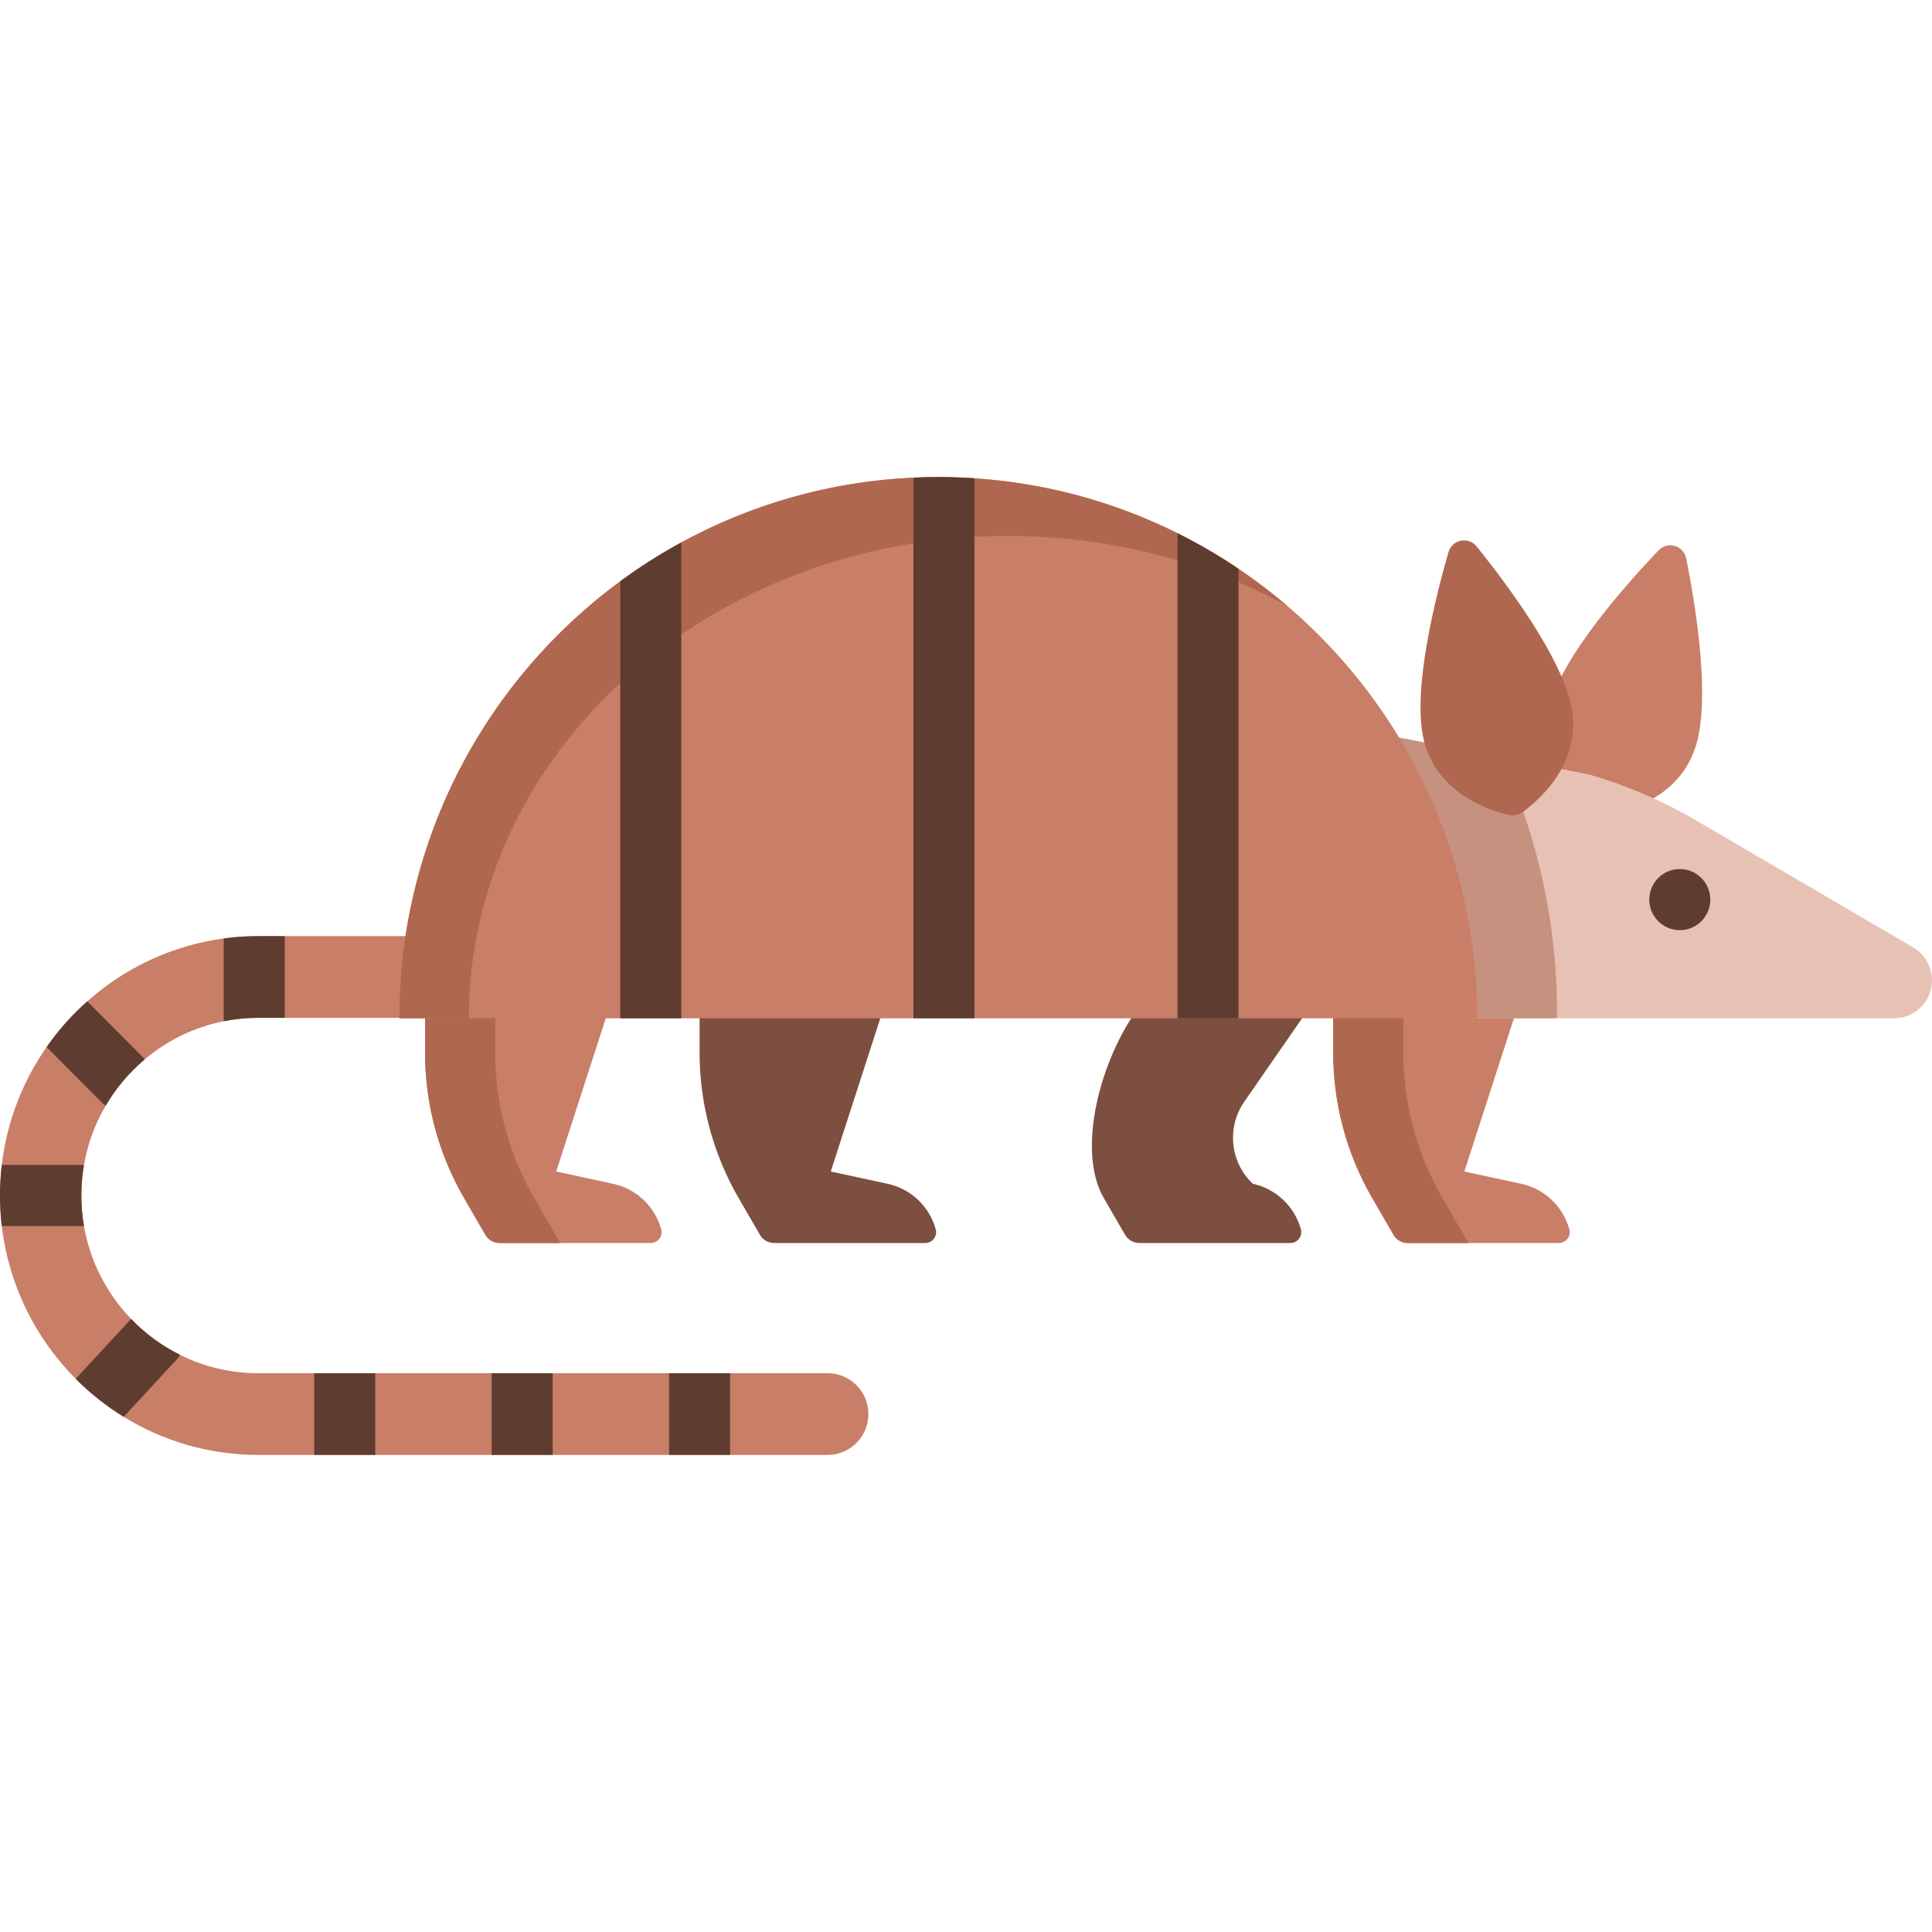 <?xml version="1.0" encoding="iso-8859-1"?>
<!-- Generator: Adobe Illustrator 19.0.0, SVG Export Plug-In . SVG Version: 6.00 Build 0)  -->
<svg version="1.1" id="Layer_1" xmlns="http://www.w3.org/2000/svg" xmlns:xlink="http://www.w3.org/1999/xlink" x="0px" y="0px"
	 viewBox="0 0 512 512" style="enable-background:new 0 0 512 512;" xml:space="preserve">
<g>
	<path style="fill:#C97E67;" d="M449.424,197.647c-4.436,14.308-19.086,17.664-24.351,18.415c-1.229,0.176-2.461-0.184-3.405-0.993
		c-4.046-3.464-14.625-14.166-10.752-28.636c3.436-12.836,19.8-31.322,28.603-40.579c2.411-2.535,6.656-1.299,7.344,2.137
		C449.373,160.544,453.359,184.956,449.424,197.647z"/>
	<path style="fill:#C97E67;" d="M353.309,257.963v20.999c0,13.543,3.575,26.845,10.36,38.559l5.639,9.734
		c0.771,1.331,2.192,2.151,3.729,2.151h40.076c1.904,0,3.283-1.82,2.771-3.657l0,0c-1.693-6.073-6.596-10.704-12.735-12.03
		l-15.079-3.257l16.976-52.5H353.309z"/>
</g>
<path style="fill:#7D4F40;" d="M185.398,257.963v20.999c0,13.543,3.575,26.845,10.36,38.559l5.639,9.734
	c0.771,1.331,2.192,2.151,3.729,2.151h40.076c1.904,0,3.283-1.82,2.771-3.657l0,0c-1.693-6.073-6.596-10.704-12.735-12.03
	l-15.079-3.257l16.976-52.5H185.398z"/>
<path style="fill:#C97E67;" d="M112.64,257.963v20.999c0,13.543,3.575,26.845,10.36,38.559l5.639,9.734
	c0.771,1.331,2.192,2.151,3.729,2.151h40.076c1.904,0,3.283-1.82,2.771-3.657l0,0c-1.693-6.073-6.596-10.704-12.735-12.03
	l-15.079-3.257l16.976-52.5H112.64z"/>
<g>
	<path style="fill:#B06750;" d="M131.234,278.962v-20.999H112.64v21.012c0,13.535,3.573,26.829,10.354,38.535l5.647,9.746
		c0.771,1.331,2.192,2.151,3.729,2.151h16.11l-6.886-11.886C134.808,305.808,131.234,292.505,131.234,278.962z"/>
	<path style="fill:#B06750;" d="M371.902,278.975v-21.012h-18.594v20.999c0,13.543,3.575,26.845,10.36,38.559l5.639,9.734
		c0.771,1.331,2.192,2.151,3.729,2.151h16.111l-6.892-11.897C375.475,305.803,371.902,292.509,371.902,278.975z"/>
</g>
<path style="fill:#7D4F40;" d="M309.295,257.963l-9.521,11.899c-9.103,14.261-14.033,35.942-7.252,47.648l5.647,9.746
	c0.771,1.331,2.192,2.151,3.729,2.151h40.076c1.904,0,3.283-1.82,2.771-3.657l0,0c-1.693-6.073-6.596-10.704-12.735-12.03
	l-0.076-0.073c-5.955-5.708-6.88-14.907-2.18-21.689l23.556-33.995h-44.015V257.963z"/>
<path style="fill:#E8C1B5;" d="M512,259.79c0,2.699-1.056,5.399-3.255,7.428c-1.854,1.695-4.279,2.646-6.78,2.646h-130.48
	l-2.166-74.674l28.737,5.571l23.132,4.492c9.938,2.893,19.499,7.007,28.445,12.244l57.376,33.568
	C510.286,252.978,512,256.379,512,259.79z"/>
<path style="fill:#C7917F;" d="M412.597,269.864h-41.11l-2.166-74.674l28.737,5.571
	C405.364,217.098,412.984,241.133,412.597,269.864z"/>
<ellipse style="fill:#5E3C30;" cx="445.168" cy="238.404" rx="8.084" ry="8.098"/>
<g>
	<path style="fill:#C97E67;" d="M230.13,374.739c0,5.982-4.828,10.829-10.779,10.829H68.446c-13.053,0-25.277-3.693-35.668-10.096
		c-4.624-2.85-8.893-6.23-12.708-10.063c-10.607-10.646-17.753-24.769-19.596-40.49C0.162,322.264,0,319.564,0,316.822
		c0-2.743,0.162-5.442,0.474-8.098c1.347-11.521,5.552-22.188,11.878-31.248c3.104-4.46,6.726-8.53,10.779-12.104
		c9.916-8.843,22.398-14.814,36.152-16.671c2.997-0.411,6.057-0.615,9.162-0.615h63.596c5.95,0,10.779,4.848,10.779,10.819
		c0,5.982-4.828,10.829-10.779,10.829H68.446c-3.115,0-6.166,0.302-9.108,0.897c-7.858,1.555-15.015,5.096-20.944,10.074
		c-4.128,3.476-7.653,7.634-10.39,12.319c-2.802,4.772-4.786,10.084-5.756,15.732c-0.452,2.624-0.69,5.312-0.69,8.066
		s0.237,5.442,0.69,8.066c1.638,9.48,6.101,17.999,12.493,24.64c3.741,3.887,8.127,7.126,13,9.534
		c6.252,3.11,13.28,4.859,20.707,4.859h150.905C225.302,363.92,230.13,368.767,230.13,374.739z"/>
	<path style="fill:#C97E67;" d="M391.47,269.864H105.827c0-47.573,23.056-89.725,58.551-115.823
		c4.753-3.488,9.723-6.695,14.896-9.578c0.42-0.237,0.841-0.475,1.272-0.702c18.432-10.063,39.322-16.174,61.527-17.178h0.01
		c2.178-0.097,4.366-0.152,6.564-0.152c3.222,0,6.424,0.108,9.593,0.324c19.219,1.274,37.414,6.381,53.808,14.554
		c0.927,0.464,1.843,0.929,2.76,1.415c4.624,2.429,9.098,5.107,13.409,8.011C366.365,176.489,391.47,220.229,391.47,269.864z"/>
</g>
<g>
	<path style="fill:#B06750;" d="M267.077,142.036c27.07,0,52.38,6.741,73.95,18.448c-24.904-21.234-57.148-34.05-92.377-34.05
		c-78.88,0-142.821,64.212-142.821,143.428h18.428C124.256,199.263,188.197,142.036,267.077,142.036z"/>
	<path style="fill:#B06750;" d="M416.507,187.646c2.666,14.745-8.773,24.531-13.094,27.646c-1.008,0.727-2.266,0.981-3.476,0.704
		c-5.183-1.189-19.495-5.755-22.733-20.383c-2.872-12.975,3.109-36.969,6.642-49.267c0.968-3.368,5.301-4.246,7.495-1.52
		C399.354,154.784,414.142,174.568,416.507,187.646z"/>
</g>
<g>
	<rect x="177.309" y="363.918" style="fill:#5E3C30;" width="16.169" height="21.648"/>
	<rect x="130.299" y="363.918" style="fill:#5E3C30;" width="16.169" height="21.648"/>
	<rect x="83.268" y="363.918" style="fill:#5E3C30;" width="16.169" height="21.648"/>
	<path style="fill:#5E3C30;" d="M75.453,248.086v21.648h-7.006c-3.115,0-6.166,0.302-9.108,0.897
		c-0.043-0.292-0.054-0.583-0.054-0.885v-21.044c2.997-0.411,6.057-0.615,9.162-0.615H75.453z"/>
	<path style="fill:#5E3C30;" d="M47.74,359.061c-0.28,0.453-0.604,0.897-0.981,1.296l-13.981,15.117
		c-4.624-2.85-8.893-6.23-12.708-10.063c0.022-0.043,0.065-0.075,0.097-0.119l14.573-15.764
		C38.48,353.413,42.868,356.652,47.74,359.061z"/>
	<path style="fill:#5E3C30;" d="M38.395,280.705c-4.128,3.476-7.653,7.634-10.39,12.319c-0.377-0.259-0.722-0.551-1.056-0.885
		l-14.595-14.663c3.104-4.46,6.726-8.53,10.779-12.104L38.395,280.705z"/>
	<path style="fill:#5E3C30;" d="M21.558,316.822c0,2.753,0.237,5.442,0.69,8.066c-0.194,0.022-0.388,0.032-0.582,0.032H0.474
		C0.162,322.264,0,319.564,0,316.822c0-2.743,0.162-5.442,0.474-8.098h21.192c0.194,0,0.388,0.01,0.582,0.032
		C21.794,311.38,21.558,314.069,21.558,316.822z"/>
	<path style="fill:#5E3C30;" d="M180.547,143.763v126.101h-16.169V154.041c4.753-3.488,9.723-6.695,14.896-9.578
		C179.696,144.227,180.116,143.99,180.547,143.763z"/>
	<path style="fill:#5E3C30;" d="M328.219,150.737v119.127H312.05V141.311c0.927,0.464,1.843,0.929,2.76,1.415
		C319.434,145.156,323.907,147.834,328.219,150.737z"/>
	<path style="fill:#5E3C30;" d="M258.242,126.757v143.107h-16.169v-143.28h0.01c2.178-0.097,4.366-0.152,6.564-0.152
		C251.872,126.433,255.073,126.541,258.242,126.757z"/>
</g>
<g>
</g>
<g>
</g>
<g>
</g>
<g>
</g>
<g>
</g>
<g>
</g>
<g>
</g>
<g>
</g>
<g>
</g>
<g>
</g>
<g>
</g>
<g>
</g>
<g>
</g>
<g>
</g>
<g>
</g>
</svg>
